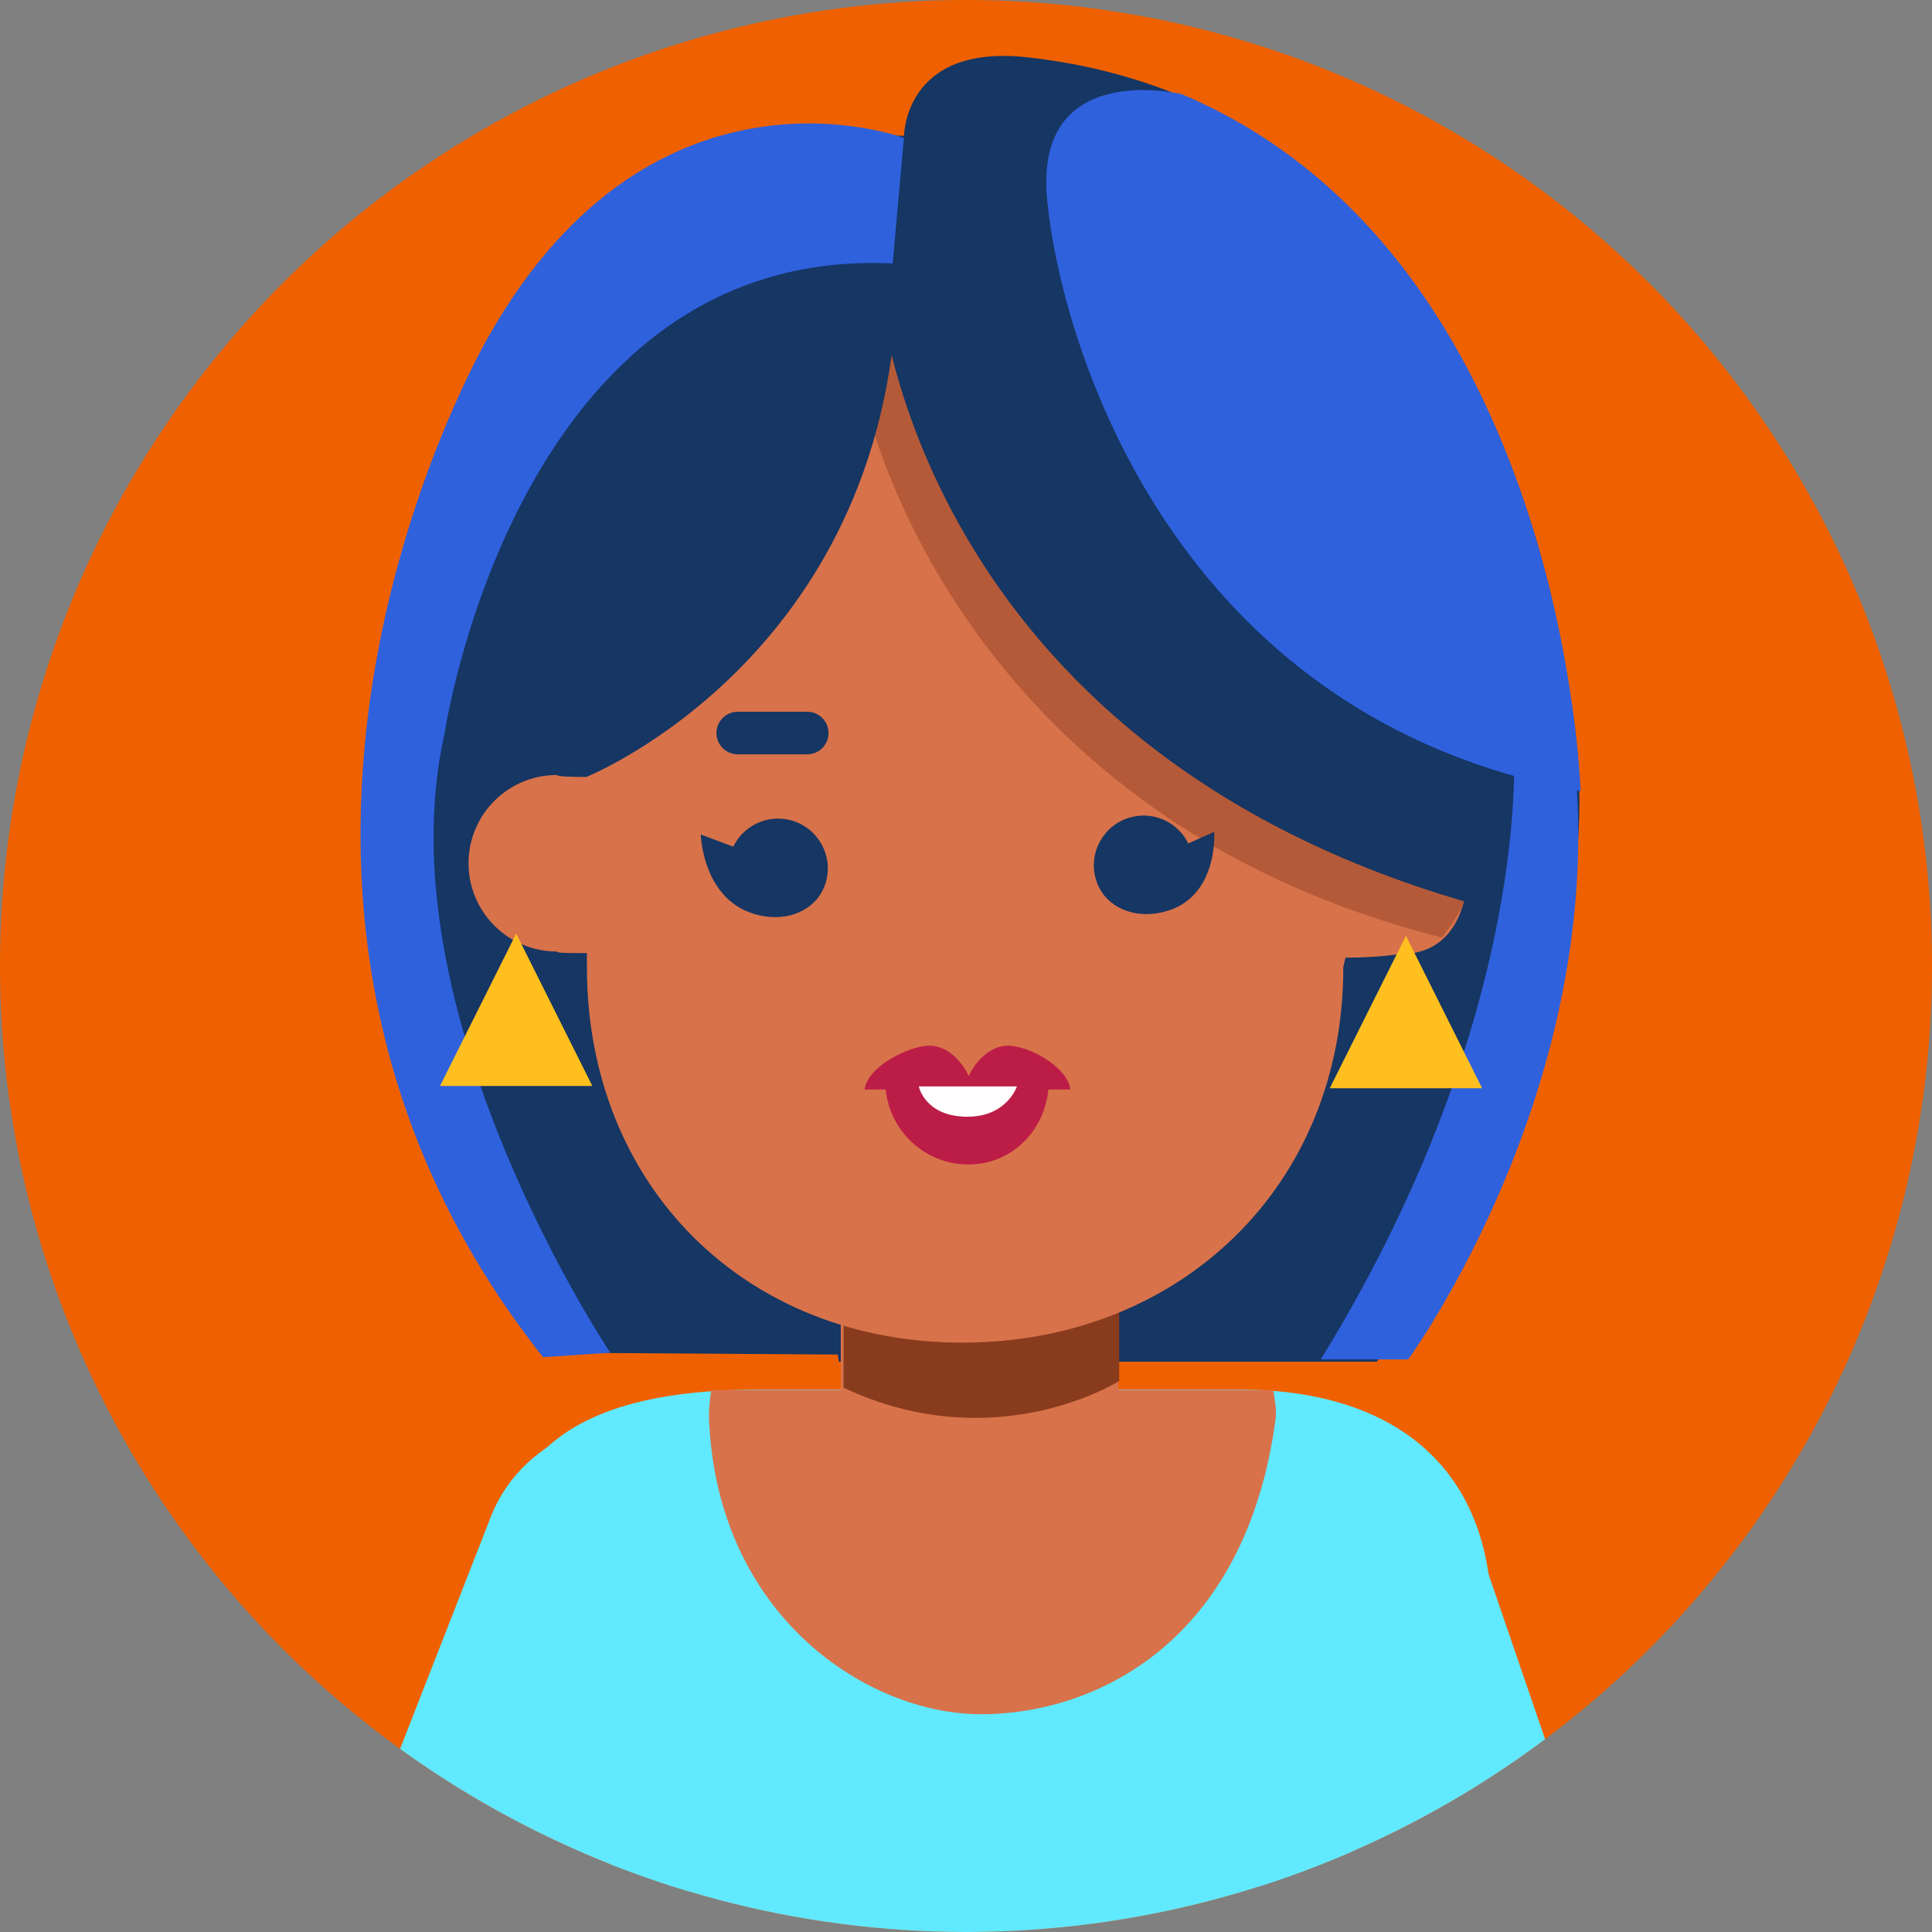 <svg xmlns="http://www.w3.org/2000/svg" xmlns:xlink="http://www.w3.org/1999/xlink" width="1024" height="1024" viewBox="3 5 1024 1024"><rect x="3" y="5" width="1024" height="1024" fill="#808080" stroke="none"/><circle fill="#EF6100" cx="515" cy="517" r="512"/><defs><circle id="a" cx="515" cy="517" r="512"/></defs><clipPath id="b"><use xlink:href="#a" overflow="visible"/></clipPath><g clip-path="url(#b)"><path fill="#163663" d="M447.635 726.715H732.73s135.418-182.936 102.158-353.992c-33.262-171.057-444.272-21.381-444.272-21.381l57.019 375.373z"/><path fill="#163663" d="M476.145 723.15l-175.808-1.188s-194.814-232.826-19.006-553.557c60.341-110.082 216.197-90.281 216.197-90.281s16.63 161.555 16.63 171.057c0 9.505-38.013 473.969-38.013 473.969z"/><path fill="#D8724A" d="M708.295 798.887c-32.582 10.434-50.533 45.303-40.1 77.887l115.496 351.799c10.434 32.576 45.307 50.539 77.887 40.1 32.584-10.434 50.539-45.314 40.109-77.893l-115.5-351.795c-10.437-32.577-45.31-50.532-77.892-40.098z"/><path fill="#61E9FF" d="M672.92 1012.623l161.145-50.416-50.502-147.359c-13.93-43.211-64.879-66.963-108.102-53.039-43.221 13.924-66.973 60.246-53.049 103.471l50.508 147.343z"/><path fill="#61E9FF" d="M720.951 1292.398V902.492l37.035-18.508 35.637-20.834c0-81.293-52.631-121.668-133.914-121.668H406.89c-81.289 0-141.162 21.615-141.162 102.908l35.637 44.217 23.143 23.15v379.193l396.443 1.448z"/><path fill="#D8724A" d="M595.797 754.891c0 40.637-32.945 84.227-73.582 84.227-40.64 0-73.574-43.59-73.574-84.227V623.412c0-40.637 32.934 18.996 73.574 18.996 40.637 0 73.582-59.633 73.582-18.996v131.479zm-255.992 42.517c31.731 12.785 47.088 48.871 34.305 80.607l-140.867 342.432c-12.784 31.729-48.871 47.098-80.605 34.305-31.734-12.783-47.096-48.881-34.314-80.607l140.87-342.43c12.783-31.729 48.876-47.09 80.611-34.307z"/><path fill="#61E9FF" d="M365.356 1011.201l-157.033-62.043 55.25-141.322c17.043-42.082 69.591-62.051 111.685-45.01 42.086 17.041 62.395 64.975 45.353 107.066l-55.255 141.309z"/><path fill="#D8724A" d="M379.967 741.695c-.756 5.166-1.381 10.457-1.152 15.828 4.418 104.4 84.23 156.057 144.177 156.057 59.945 0 139.975-37.402 156.057-156.057.723-5.328-.398-10.662-1.152-15.828h-297.93z"/><path fill="#893C1D" d="M450.088 656.168s76.025 28.51 146.111 7.125v73.65s-65.334 41.578-146.111 3.564v-84.339z"/><path fill="#D8724A" d="M745.514 413.631c-.951-.002-14.57.053-29.672.146l-.061-27.244c-.031-11.879-.217-58.375-.248-68.324-.17-80.211-88.771-152.09-200.605-151.838-111.883.221-202.473 88.324-202.233 200.221.028 10.096.995 7.475 1.016 17.295l.07 32.906c-18.51-.043-14.601-1.02-15.789-1.018-25.802.053-46.706 21.023-46.659 46.859.058 25.846 21.064 46.738 46.869 46.688.999-.002-4.174.934 15.869.838l.009 7.896c.244 115.494 83.927 198.797 199.404 198.564 115.476-.256 201.748-83.617 201.49-199.096l1.168-4.938c17.531.006 28.547-1.934 29.424-1.936 26.416-.047 36.012-22.949 35.959-49.361-.062-26.383-9.595-47.715-36.011-47.658z"/><path fill="#163663" d="M442.127 393.527c0 6.232-5.053 11.285-11.284 11.285h-36.825c-6.232 0-11.285-5.053-11.285-11.285s5.053-11.285 11.285-11.285h36.825c6.232 0 11.284 5.053 11.284 11.285z"/><path fill="#BC1D47" d="M570.275 582.457c-1.121-11.521-21.404-23.219-33.168-23.219-9.207 0-17.117 8.207-20.662 16.133-3.547-7.926-11.457-16.133-20.666-16.133-11.763 0-33.379 11.697-34.499 23.219h11.169c2.229 22.316 20.973 39.738 43.773 39.738 22.797 0 40.209-17.422 42.439-39.738h11.614z"/><path fill="#FFFDFE" d="M489.985 580.809h51.992s-5.33 16.521-27.107 16.074c-21.774-.445-24.885-16.074-24.885-16.074z"/><path opacity=".3" fill="#63240E" d="M461.954 218.619s45.137 217.371 305.271 283.297c0 0 19.008-23.162 20.787-44.543 1.783-21.381-308.24-281.516-308.24-281.516l-17.818 42.762z"/><path fill="#163663" d="M422.215 439.775c-12.43-3.334-25.153 2.793-30.557 13.967l-17.225-6.439s.877 38.475 34.104 43.408c14.41 2.146 28.537-4.564 32.312-18.627 3.776-14.074-4.587-28.539-18.634-32.309zm179.994-1.574c12.396-3.387 25.148 2.676 30.596 13.842l13.758-6.162s2.736 38.117-30.479 43.193c-14.387 2.223-28.541-4.436-32.381-18.475-3.838-14.068 4.451-28.562 18.506-32.398z"/><path fill="#163663" d="M469.018 156.527s16.631 244.705 318.097 328.525h38.27l9.504-109.953S806.379 63.87 547.418 35.361c-66.123-7.279-65.333 42.764-65.333 42.764l-13.067 78.402z"/><path fill="#163663" d="M313.78 416.793s157.613-63.076 164.74-257.891c0 0-90.279-40.389-121.164 21.383-30.885 61.77-89.53 114.274-43.576 236.508z"/><path fill="#2F61DD" d="M629.275 54.896s-78.406-19.01-71.279 55.836 65.338 274.43 282.746 313.635c0 0-8.316-283.931-211.467-369.471zM326.471 721.963s-121.165-180.559-87.904-327.857c0 0 38.012-258.961 237.578-249.457l5.939-66.523s-131.855-49.891-219.76 104.535c0 0-171.056 289.846 28.509 541.68l35.638-2.378z"/><path fill="#2F61DD" d="M805.191 398.855s11.879 141.359-102.16 326.67h46.328s106.91-146.109 87.904-319.541l-32.072-7.129z"/><path fill="#FFBF1F" d="M276.58 499.826l-40.389 80.778h80.777zm471.592 1.19l-40.389 80.775h80.778z"/></g></svg>
